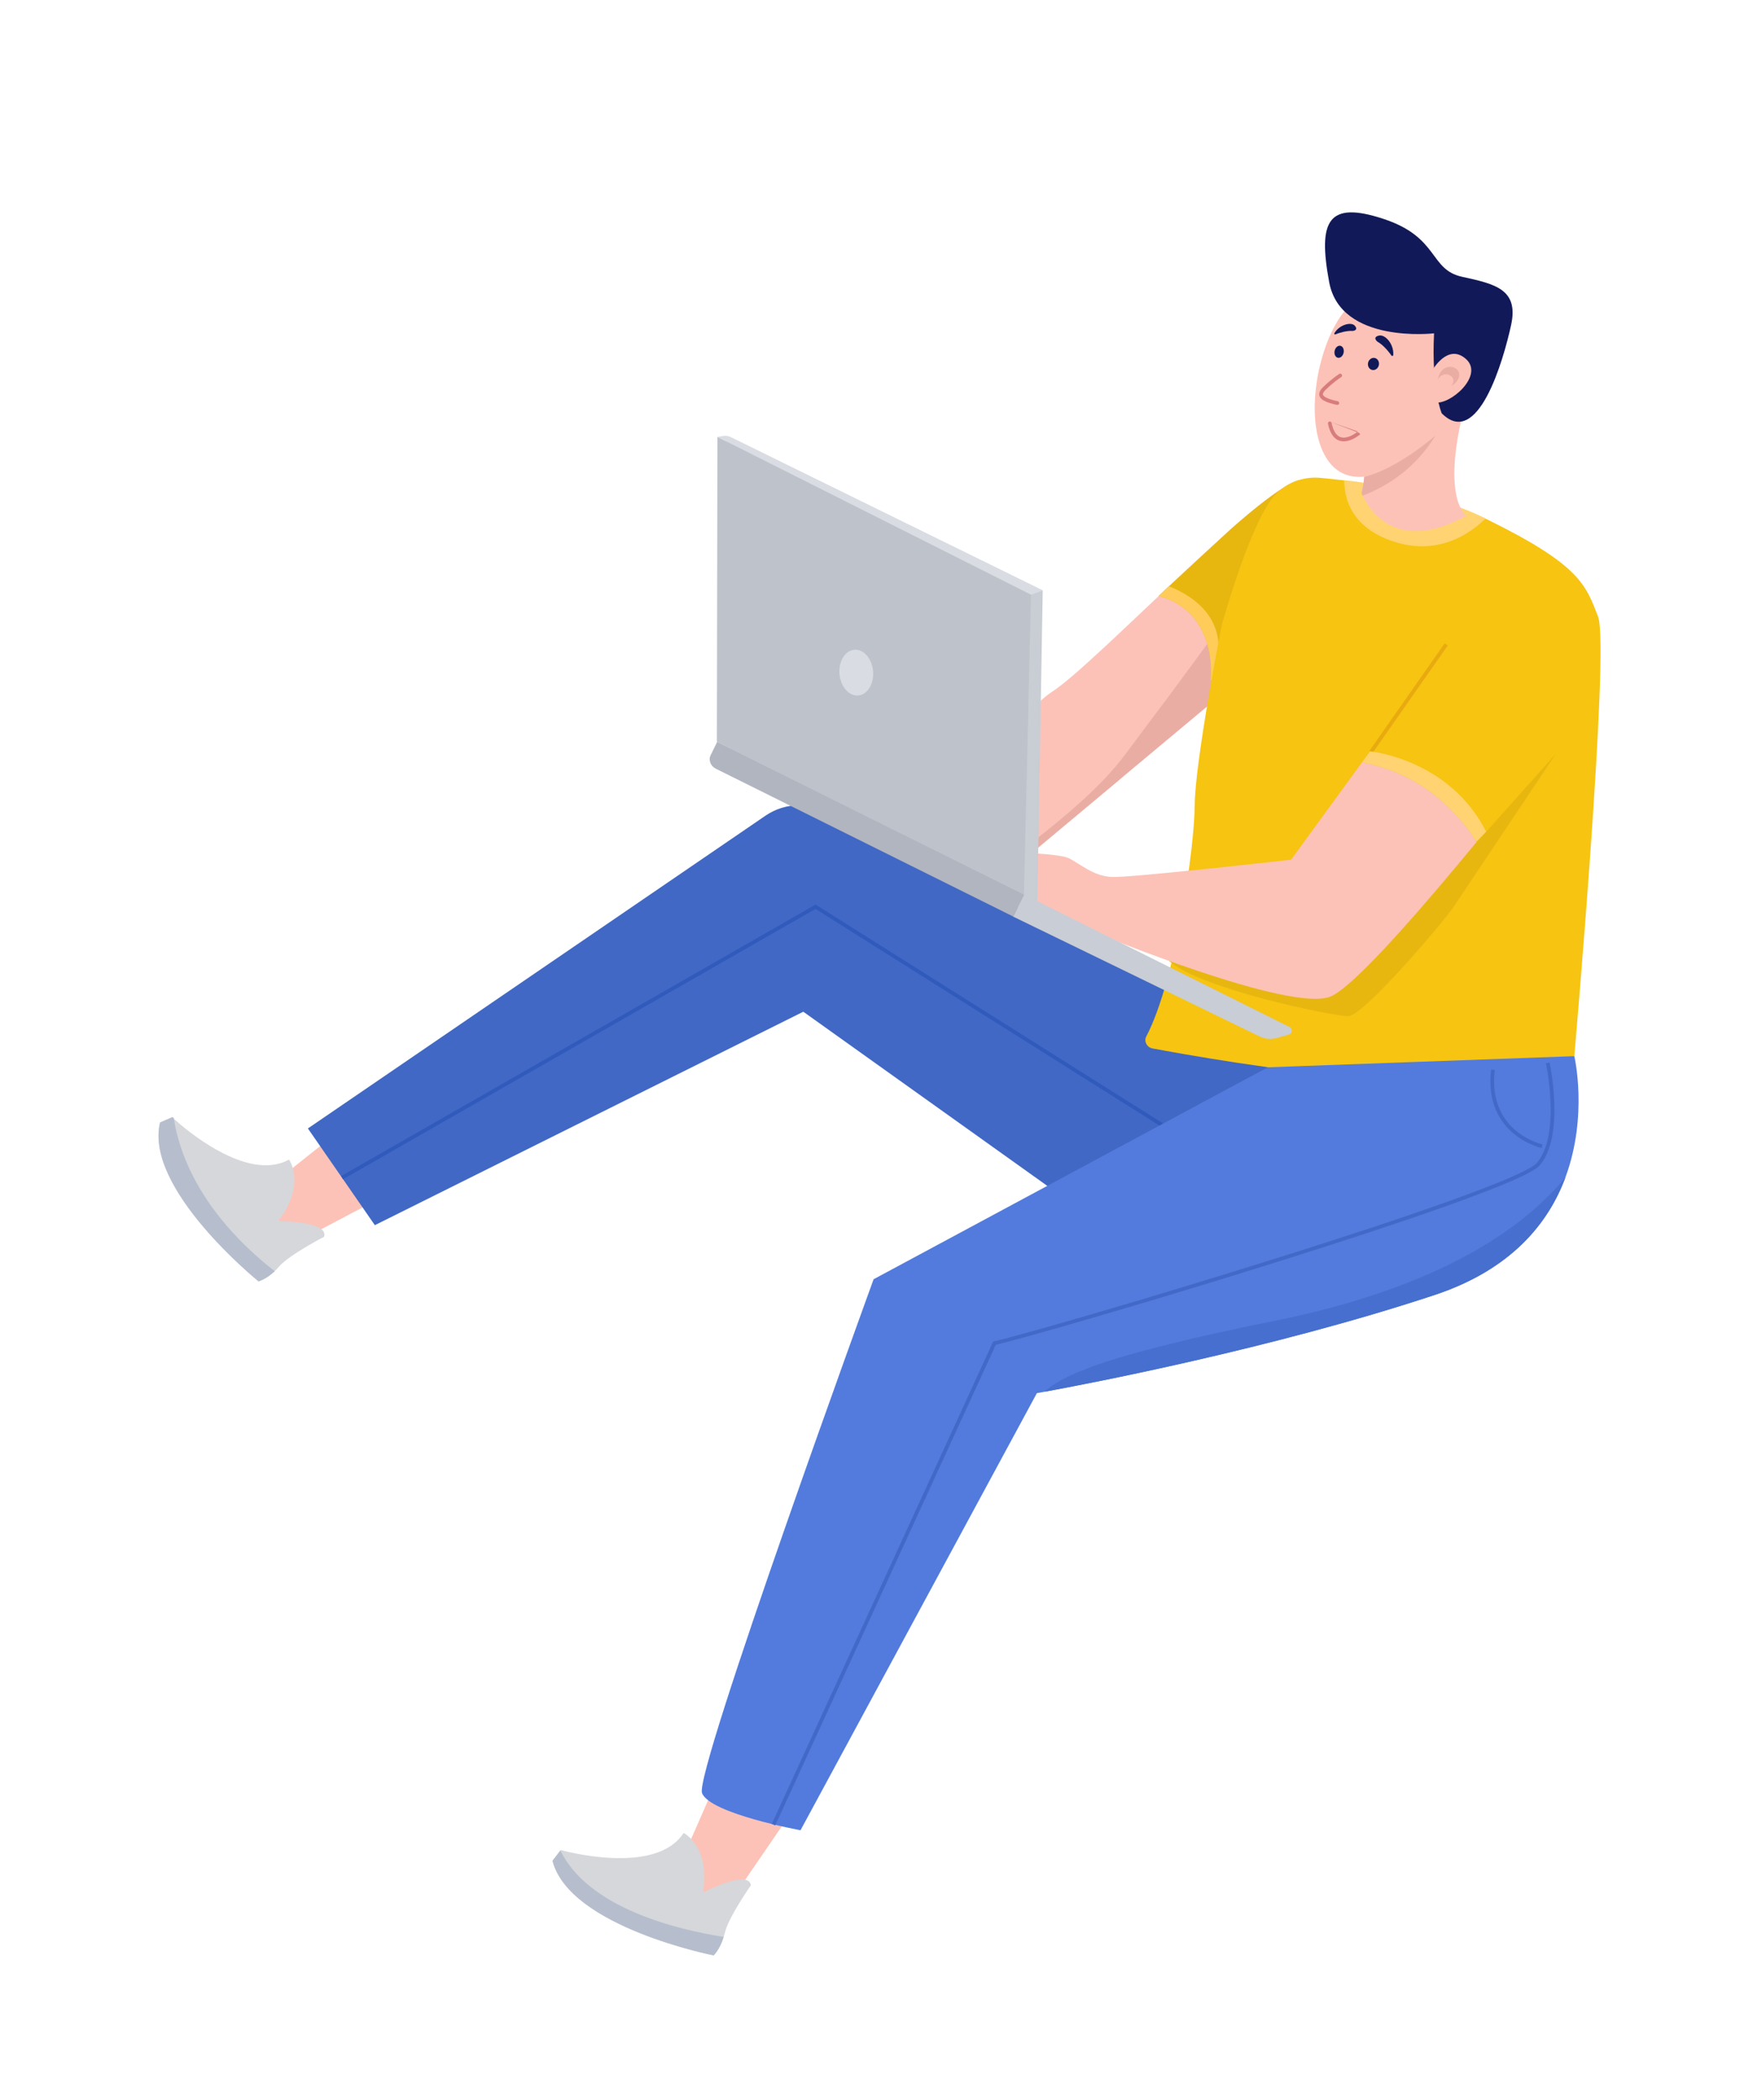 <svg width="475" height="566" viewBox="0 0 475 566" fill="none" xmlns="http://www.w3.org/2000/svg">
<path d="M212.297 490.008L196.186 513.512L181.737 506.14L193.534 479.163L212.297 490.008Z" fill="#FCC2B7"/>
<path d="M148.939 501.521C153.492 519.399 192.392 527.037 192.392 527.037C192.392 527.037 194.105 525.384 195.085 522.052C195.173 521.649 195.324 521.344 195.412 520.941C196.29 516.911 202.433 508.119 202.433 508.119C201.698 503.738 189.491 510.11 189.491 510.11C191.534 497.638 184.292 494.033 184.292 494.033C176.64 505.873 151.175 498.632 151.175 498.632L148.939 501.521Z" fill="#D5D7DB"/>
<path d="M104.604 321.814L79.417 335.107L70.022 321.872L93.117 303.475L104.604 321.814Z" fill="#FCC2B7"/>
<path d="M252.042 230.199L270.071 236.663L273.899 233.445L302.109 209.878L332.111 178.09L338.477 171.373L375.22 134.639C375.22 134.639 359.261 130.315 351.018 129.362C342.774 128.409 295.432 178.873 283.642 186.434C271.852 193.994 252.042 230.199 252.042 230.199Z" fill="#FCC2B7"/>
<path d="M269.475 233.578L273.899 233.445L302.109 209.878L335.5 182L326.93 159.991L326.93 171.5C326.93 171.5 320.871 180.03 303.024 203.746C295.997 213.104 283.761 223.1 269.475 233.578Z" fill="#EAADA4"/>
<path d="M43.145 302.54C38.815 320.445 69.705 345.372 69.705 345.372C69.705 345.372 71.776 344.787 74.06 342.629C74.44 342.226 74.819 341.823 75.198 341.42C77.869 338.26 87.356 333.352 87.356 333.352C88.792 329.132 75.001 329.133 75.001 329.133C82.657 319.114 77.908 312.524 77.908 312.524C66.611 318.87 49.377 303.89 46.822 301.489C46.632 301.259 46.497 301.133 46.497 301.133L43.145 302.54Z" fill="#D5D7DB"/>
<path d="M303.899 335.022L216.552 272.687L101.051 330.221L83.003 304.148L206.348 219.858C211.771 216.144 218.849 216.112 224.237 219.706L364.5 289.5L303.899 335.022Z" fill="#4168C4"/>
<path d="M312.344 160.61C328.626 165.004 326.384 183.427 326.384 183.427L326.777 183.175L366.745 161.496C366.745 161.496 356.129 128.788 350.937 129.344C345.745 129.901 331.613 142.776 331.613 142.776L315.208 157.942L312.344 160.61Z" fill="#E7B710"/>
<path d="M312.344 160.61C328.626 165.004 326.384 183.427 326.384 183.427L326.777 183.175L327.554 180.389C327.554 180.389 333.751 165.531 315.109 158.005L312.344 160.61Z" fill="#FFCC5A"/>
<path fill-rule="evenodd" clip-rule="evenodd" d="M219.868 243.816L91.969 316.98L92.465 317.848L219.843 244.982L320.531 308.389L321.064 307.543L219.868 243.816Z" fill="#305ABC"/>
<path d="M378.722 124.005C378.722 124.005 364.616 134.437 357.675 123.637C350.733 112.837 355.829 89.465 364.216 82.006C372.603 74.548 377.34 72.204 387.476 76.102C397.613 80.001 406.415 86.141 393.635 113.748L378.722 124.005Z" fill="#FCC2B7"/>
<path d="M322.066 217.184C322.006 228.315 316.989 264.116 309.02 279.348C308.317 280.63 309.148 282.246 310.6 282.563C327.567 285.756 408.928 300.202 424.401 284.665C424.401 284.665 434.057 174.484 430.798 166.175C427.539 157.866 426.173 152.502 401.763 140.426C401.314 140.159 400.847 139.973 400.381 139.787C399.851 139.503 399.223 139.281 398.694 138.997C394.773 137.213 390.701 135.735 386.737 134.533L386.656 134.515C384.675 133.914 382.675 133.394 380.757 132.891L380.676 132.874C379.627 132.645 378.677 132.353 377.709 132.142C376.821 131.949 375.934 131.755 375.127 131.579C374.643 131.474 374.159 131.368 373.675 131.263C370.35 130.622 367.249 130.115 364.292 129.723C363.629 129.663 363.064 129.54 362.401 129.48C359.928 129.194 357.697 128.961 355.708 128.78C350.306 128.362 345.113 130.861 342.186 135.372C336.9 143.338 331.599 160.671 329.498 167.98C329.383 168.124 322.106 205.373 322.066 217.184Z" fill="#F6C411"/>
<path d="M362.383 129.561C362.423 134.804 364.539 141.766 374.451 145.531C387.404 150.466 396.689 143.541 400.479 139.724C399.949 139.44 399.322 139.218 398.792 138.934C394.871 137.15 390.799 135.672 386.835 134.47L386.755 134.452C384.773 133.851 382.774 133.331 380.855 132.828L380.774 132.811C379.725 132.582 378.775 132.29 377.807 132.079C376.919 131.886 376.032 131.692 375.225 131.516C374.741 131.411 374.257 131.305 373.773 131.2C370.448 130.559 367.347 130.052 364.39 129.66C363.611 129.744 363.029 129.701 362.383 129.561Z" fill="#FFD371"/>
<path d="M419.944 202.391C419.944 202.391 394.215 240.936 391.723 244.614C389.231 248.292 367.576 273.963 363.367 273.89C359.157 273.816 323.635 266.578 315.149 258.987L349.835 250.677L419.944 202.391Z" fill="#E7B710"/>
<path d="M419.032 200.757C419.032 200.757 369.685 264.292 358.598 268.629C347.511 272.966 295.567 251.509 295.567 251.509L264.423 235.432L269.056 229.688C269.056 229.688 285.087 229.806 288.139 231.316C291.19 232.825 294.697 236.122 299.713 236.372C304.729 236.621 348.054 231.715 348.054 231.715L387.856 177.074L419.032 200.757Z" fill="#FCC2B7"/>
<path d="M189.253 483.295C191.426 488.834 215.804 493.305 215.804 493.305L279.521 375.493C279.521 375.493 280.219 375.392 281.633 375.11C292.371 373.145 343.065 363.514 386.699 349.051C407.465 342.181 417.479 329.59 422.012 317.323C428.193 300.604 424.401 284.665 424.401 284.665L341.77 287.67L235.509 344.791C235.509 344.791 187.08 477.756 189.253 483.295Z" fill="#527BDD"/>
<path d="M367.847 125.433C367.847 125.433 367.959 126.47 367.779 128.457C367.694 129.621 367.459 131.089 367.072 132.862C367.072 132.862 367.181 133.139 367.353 133.514C368.709 136.596 375.821 149.713 395.309 139.019C395.309 139.019 388.996 135.025 393.99 112.897L367.847 125.433Z" fill="#FCC2B7"/>
<path d="M386.594 89.84C386.594 89.84 361.441 92.799 358.325 76.078C355.21 59.358 358.054 54.068 373.031 59.022C388.007 63.976 385.268 72.666 394.142 74.601C403.016 76.536 409.47 77.943 407.362 87.614C405.253 97.286 398.368 121.112 388.655 111.396C388.655 111.396 385.851 104.875 386.594 89.84Z" fill="#121958"/>
<path d="M367.208 205.498C386.503 208.861 396.302 223.999 397.844 226.615C397.953 226.892 398.097 227.008 398.097 227.008L400.557 224.251L400.655 224.188L421.674 200.657L389.412 174.205L369.38 202.51L367.208 205.498Z" fill="#F6C411"/>
<path fill-rule="evenodd" clip-rule="evenodd" d="M361.718 100.94C361.569 100.707 361.259 100.64 361.027 100.789L361.297 101.21C361.027 100.789 361.027 100.789 361.027 100.789L361.025 100.79L361.02 100.794L361.001 100.806C360.985 100.816 360.962 100.832 360.932 100.852C360.871 100.892 360.784 100.951 360.672 101.028C360.449 101.182 360.131 101.408 359.745 101.699C358.976 102.281 357.934 103.124 356.847 104.173C356.354 104.633 355.958 105.105 355.762 105.592C355.551 106.115 355.574 106.653 355.915 107.144C356.228 107.595 356.775 107.954 357.494 108.263C358.224 108.575 359.191 108.861 360.416 109.128C360.685 109.187 360.952 109.016 361.011 108.746C361.07 108.476 360.898 108.21 360.629 108.151C359.433 107.89 358.535 107.621 357.888 107.343C357.23 107.061 356.89 106.794 356.736 106.574C356.611 106.393 356.589 106.215 356.689 105.966C356.804 105.683 357.072 105.33 357.532 104.902L357.539 104.896C358.591 103.88 359.601 103.061 360.348 102.497C360.721 102.215 361.028 101.997 361.241 101.85C361.347 101.777 361.43 101.721 361.485 101.684C361.513 101.666 361.534 101.652 361.548 101.643L361.563 101.633L361.566 101.631C361.799 101.482 361.867 101.172 361.718 100.94Z" fill="#D87C7C"/>
<path fill-rule="evenodd" clip-rule="evenodd" d="M358.384 113.615C358.114 113.671 357.94 113.936 357.996 114.206C358.42 116.258 359.16 117.547 360.112 118.262C361.077 118.987 362.171 119.057 363.146 118.862C364.114 118.668 365.005 118.209 365.64 117.812C365.961 117.612 366.224 117.424 366.408 117.285C366.5 117.215 366.572 117.157 366.622 117.116C366.647 117.096 366.667 117.08 366.681 117.068L366.697 117.054L366.701 117.05L366.703 117.049L366.703 117.049C366.704 117.049 366.704 117.048 366.377 116.67M366.051 116.291C366.051 116.291 366.051 116.291 366.051 116.291L366.048 116.293L366.038 116.302C366.028 116.311 366.012 116.324 365.991 116.341C365.949 116.375 365.886 116.425 365.804 116.488C365.639 116.612 365.401 116.783 365.111 116.964C364.524 117.33 363.75 117.721 362.95 117.881C362.159 118.039 361.382 117.965 360.713 117.463C360.031 116.951 359.373 115.931 358.975 114.004C358.919 113.733 358.654 113.559 358.384 113.615M366.051 116.291L366.051 116.291L366.051 116.291Z" fill="#D87C7C"/>
<path d="M369.906 99.71C369.104 99.535 368.611 98.672 368.805 97.781C368.999 96.891 369.807 96.311 370.609 96.486C371.411 96.661 371.904 97.524 371.71 98.415C371.516 99.305 370.708 99.885 369.906 99.71Z" fill="#121958"/>
<path d="M360.65 96.425C359.982 96.28 359.597 95.44 359.791 94.55C359.985 93.659 360.684 93.056 361.353 93.201C362.021 93.347 362.406 94.187 362.211 95.077C362.017 95.968 361.318 96.571 360.65 96.425Z" fill="#121958"/>
<path d="M375.594 95.716C375.541 95.957 375.282 95.985 375.138 95.87C374.489 94.968 373.048 93.05 371.316 92.081C371.316 92.081 369.878 90.924 371.667 90.469C373.376 89.998 375.823 92.726 375.594 95.716Z" fill="#121958"/>
<path d="M359.726 89.808C359.611 89.951 359.8 90.246 359.996 90.12C360.926 89.731 363.01 89.088 364.676 89.198C364.676 89.198 366.315 89.049 365.235 87.8C364.299 86.668 361.078 87.485 359.726 89.808Z" fill="#121958"/>
<path d="M386.099 99.863C386.099 99.863 390.276 92.332 395.22 96.787C400.165 101.242 390.795 109.33 386.762 108.451C382.728 107.571 386.099 99.863 386.099 99.863Z" fill="#FCC2B7"/>
<path fill-rule="evenodd" clip-rule="evenodd" d="M415.619 309.434C415.619 309.434 415.62 309.434 415.726 308.945C415.833 308.457 415.833 308.457 415.833 308.457L415.832 308.457L415.826 308.455L415.797 308.449C415.771 308.442 415.732 308.433 415.679 308.419C415.573 308.392 415.416 308.35 415.216 308.289C414.815 308.168 414.24 307.976 413.555 307.691C412.184 307.122 410.38 306.188 408.643 304.731C405.189 301.836 401.954 296.843 402.971 288.386L401.978 288.267C400.918 297.087 404.309 302.403 408 305.498C409.835 307.036 411.734 308.018 413.172 308.615C413.892 308.914 414.498 309.117 414.927 309.247C415.142 309.311 415.312 309.358 415.43 309.388C415.489 309.403 415.535 309.414 415.567 309.422L415.604 309.43L415.615 309.433L415.618 309.433L415.619 309.434Z" fill="#4269C8"/>
<path fill-rule="evenodd" clip-rule="evenodd" d="M389.448 173.425L369.195 202.357L370.014 202.93L390.267 173.998L389.448 173.425Z" fill="#E8AA0F"/>
<path fill-rule="evenodd" clip-rule="evenodd" d="M417.732 286.376C417.732 286.376 417.732 286.376 417.244 286.481L416.755 286.587L416.755 286.589L416.758 286.599L416.766 286.639C416.774 286.675 416.785 286.729 416.799 286.801C416.828 286.943 416.869 287.154 416.919 287.425C417.02 287.968 417.157 288.754 417.3 289.722C417.586 291.658 417.897 294.319 417.998 297.22C418.099 300.123 417.989 303.251 417.44 306.127C416.89 309.008 415.907 311.594 414.294 313.453C413.936 313.866 413.127 314.431 411.837 315.133C410.566 315.823 408.888 316.616 406.851 317.495C402.778 319.255 397.304 321.349 390.868 323.657C377.999 328.273 361.313 333.733 344.361 339.059C310.449 349.712 275.517 359.815 267.979 361.538L267.739 361.593L208.071 491.594L208.98 492.011L268.442 362.458C276.498 360.573 311.102 350.556 344.661 340.013C361.618 334.685 378.319 329.221 391.206 324.598C397.649 322.288 403.146 320.185 407.247 318.413C409.297 317.528 411.007 316.722 412.314 316.011C413.602 315.311 414.561 314.672 415.049 314.109C416.824 312.063 417.855 309.284 418.422 306.314C418.99 303.339 419.1 300.131 418.997 297.185C418.895 294.237 418.579 291.537 418.289 289.575C418.144 288.594 418.005 287.796 417.903 287.243C417.851 286.966 417.809 286.75 417.779 286.603C417.765 286.53 417.753 286.473 417.745 286.435L417.736 286.392L417.733 286.38L417.732 286.376Z" fill="#4269C8"/>
<path d="M367.208 205.498C386.503 208.861 396.302 223.999 397.844 226.615L398.167 226.685L400.557 224.251L400.655 224.188C390.739 204.55 369.38 202.51 369.38 202.51L367.208 205.498Z" fill="#FFD371"/>
<path d="M367.761 128.538C367.677 129.702 367.441 131.17 367.055 132.943C367.055 132.943 367.163 133.22 367.335 133.595C372.029 131.833 379.822 127.875 385.75 119.29C386.133 118.698 386.596 118.123 386.916 117.433C386.505 117.766 376.887 126.222 367.94 128.493C367.94 128.493 367.86 128.475 367.761 128.538Z" fill="#EAADA4"/>
<path d="M347.423 278.849L344.084 279.797C342.59 280.217 341.029 280.04 339.631 279.389L273.12 247.047L276.038 241.094L347.599 276.788C348.536 277.195 348.468 278.606 347.423 278.849Z" fill="#C9CDD5"/>
<path d="M281.093 159.145L196.989 117.846C196.528 117.602 195.971 117.927 195.958 118.51L196.876 201.79L279.663 242.954L281.093 159.145Z" fill="#C9CDD4"/>
<path d="M192.885 207.146L273.201 247.06L276.12 241.108L193.333 199.945L191.677 203.348C190.862 204.717 191.5 206.413 192.885 207.146Z" fill="#B1B5C0"/>
<path d="M277.93 160.039L193.406 117.75L193.252 199.931L276.038 241.094L277.93 160.039Z" fill="#BEC2CA"/>
<path d="M226.315 181.672C226.023 178.267 227.812 175.334 230.31 175.121C232.809 174.908 235.072 177.494 235.365 180.899C235.657 184.303 233.868 187.236 231.37 187.449C228.871 187.663 226.608 185.076 226.315 181.672Z" fill="#D9DDE3"/>
<path d="M281.093 159.145L277.971 160.297L193.406 117.75L194.953 117.506C195.646 117.371 196.379 117.493 196.989 117.846L281.093 159.145Z" fill="#D9DDE3"/>
<path d="M387.465 105.227C387.465 105.227 392.656 104.67 393.359 101.446C394.062 98.223 386.801 96.64 387.465 105.227Z" fill="#EAADA4"/>
<path d="M387.047 105.98C387.047 105.98 391.2 105.535 391.763 102.956C392.325 100.377 386.516 99.11 387.047 105.98Z" fill="#FCC2B7"/>
<path d="M281.633 375.11C292.371 373.145 343.065 363.514 386.699 349.051C407.465 342.181 417.479 329.59 422.012 317.323C410.982 330.706 388.679 346.949 343.338 356.059C302.32 364.339 287.083 369.881 281.633 375.11Z" fill="#476FCF"/>
<path d="M148.939 501.521C153.492 519.399 192.392 527.037 192.392 527.037C192.392 527.037 194.105 525.384 195.085 522.052C182.583 520.086 158.728 514.378 151.059 498.776L148.939 501.521Z" fill="#B6BECD"/>
<path d="M43.145 302.54C38.815 320.445 69.705 345.372 69.705 345.372C69.705 345.372 71.776 344.787 74.06 342.629C65.388 335.898 50.053 321.487 46.845 301.41C46.655 301.18 46.521 301.054 46.521 301.054L43.145 302.54Z" fill="#B6BECD"/>
</svg>
